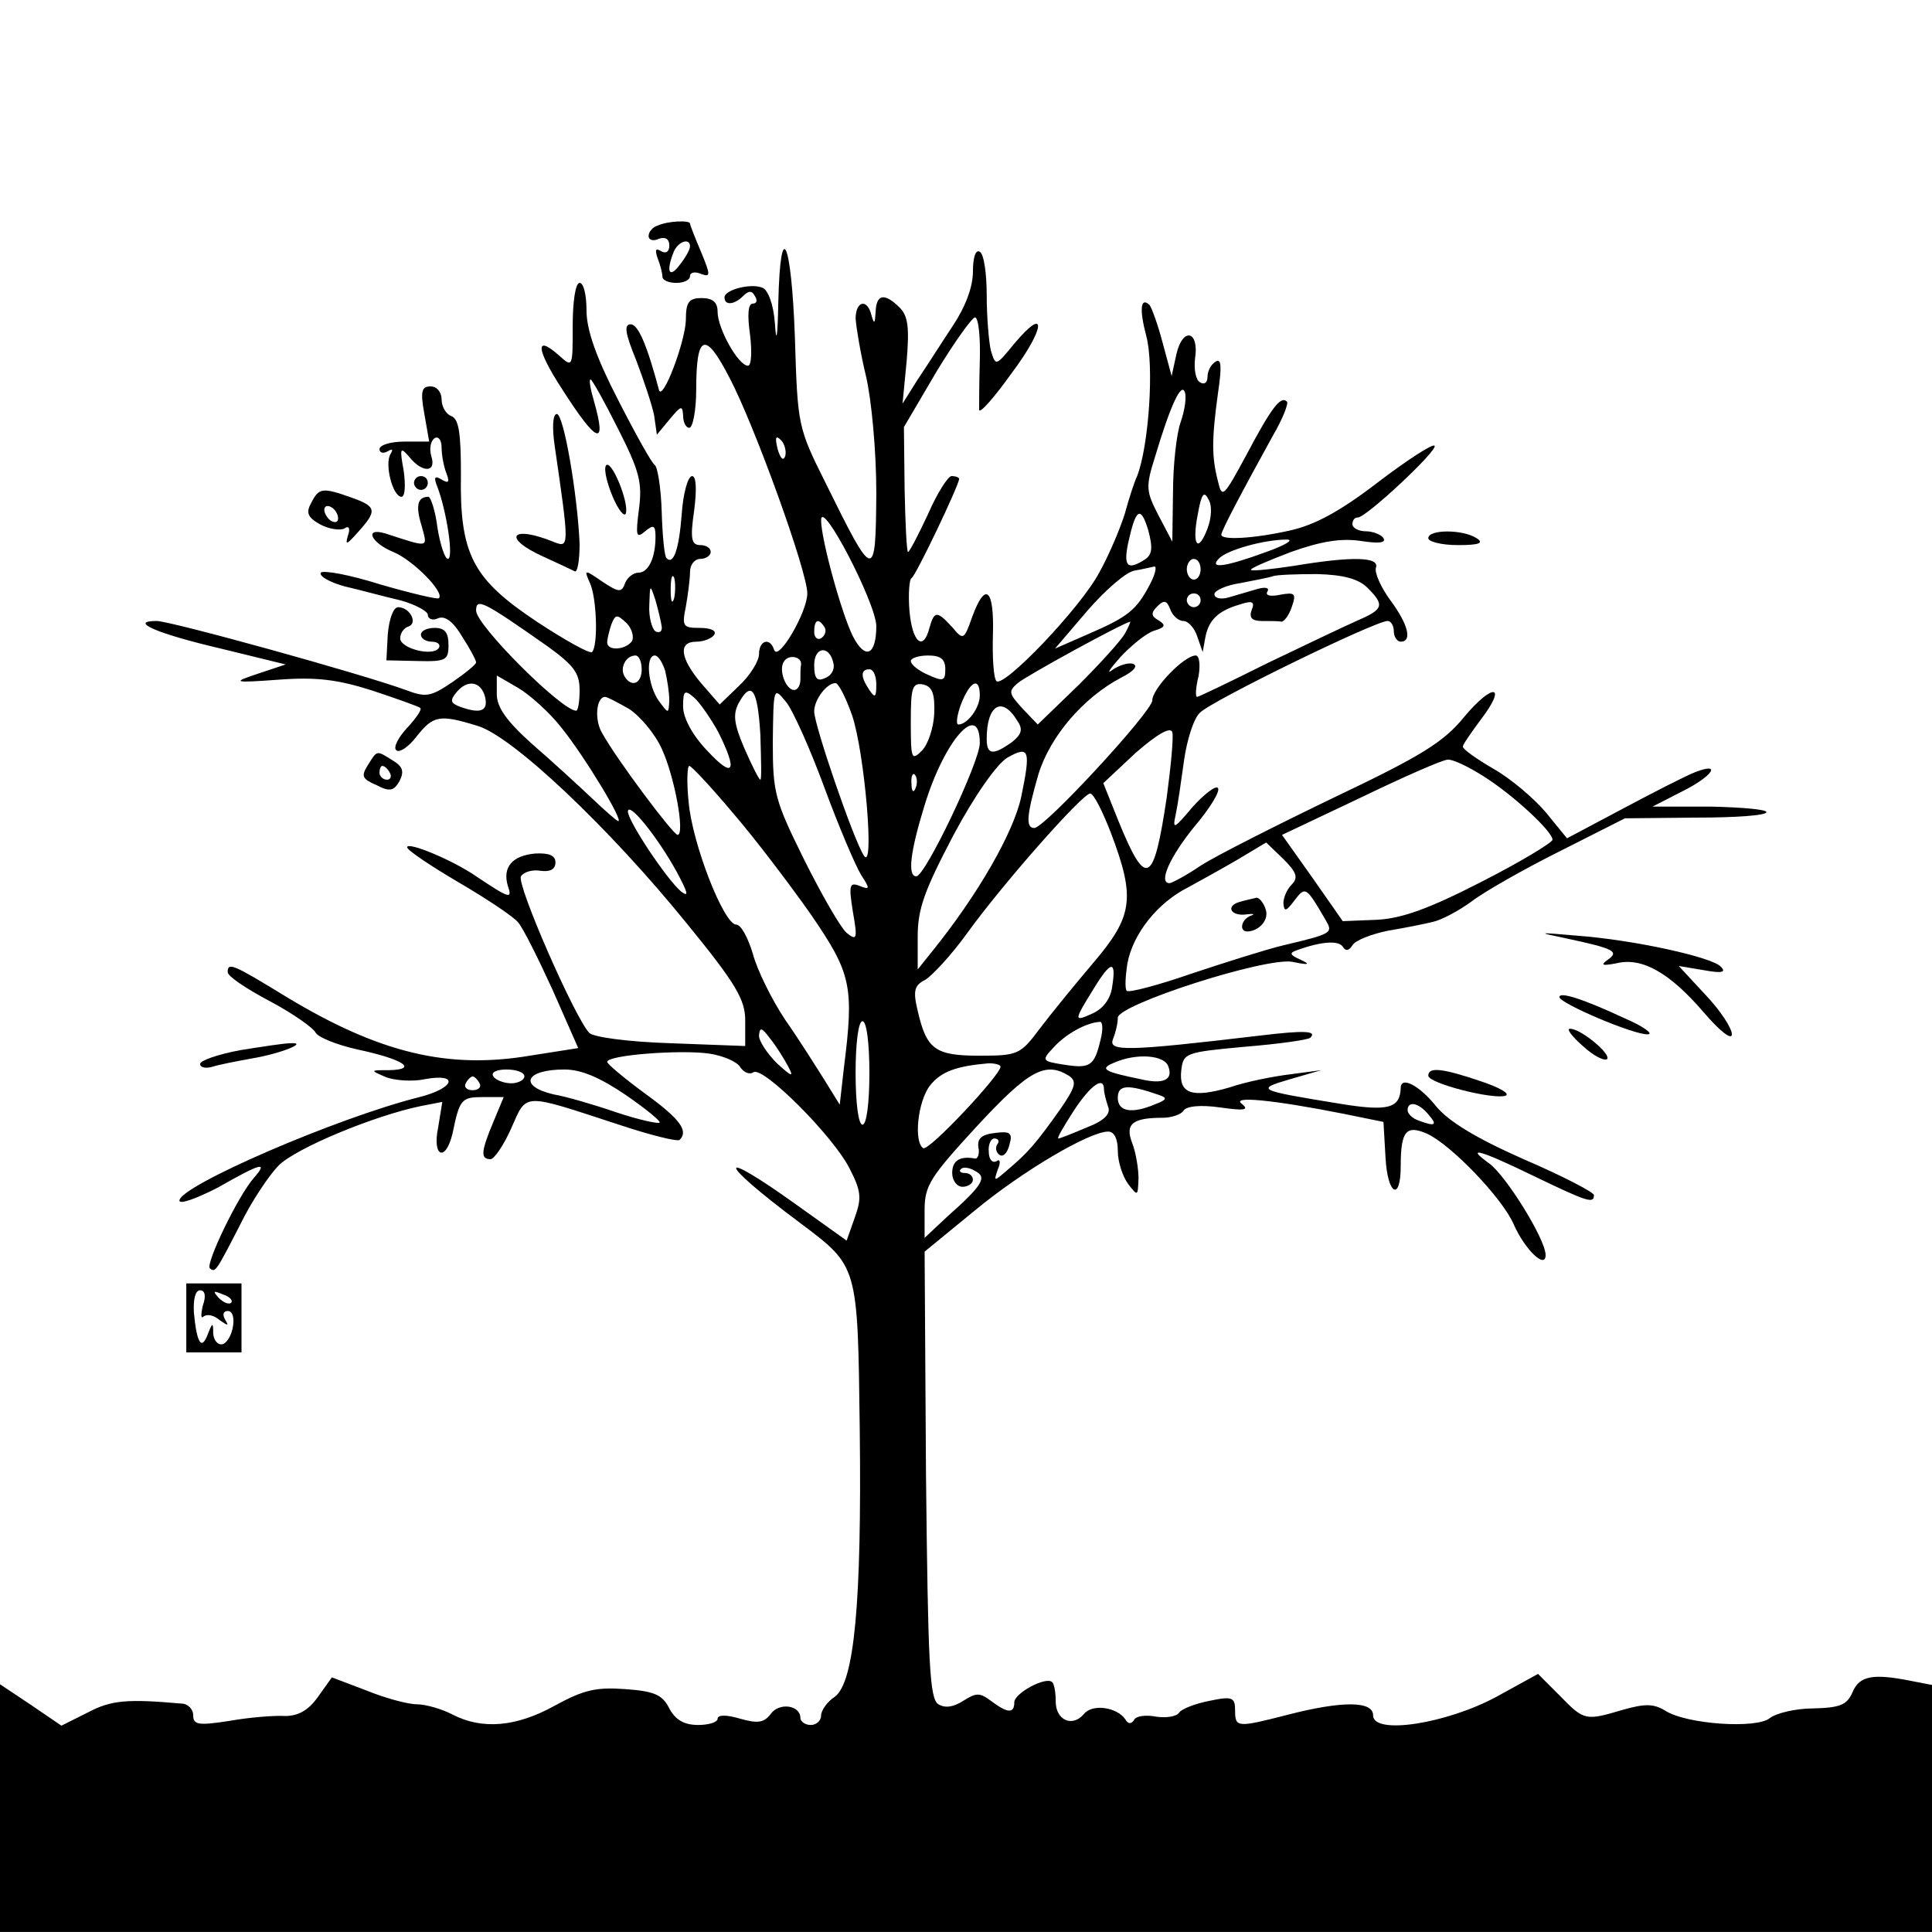 <?xml version="1.0" standalone="no"?>
<!DOCTYPE svg PUBLIC "-//W3C//DTD SVG 20010904//EN"
 "http://www.w3.org/TR/2001/REC-SVG-20010904/DTD/svg10.dtd">
<svg version="1.0" xmlns="http://www.w3.org/2000/svg"
 width="280pt" height="280pt" viewBox="0 0 280 280"
 preserveAspectRatio="xMidYMid meet">
<g transform="translate(0,280) scale(0.1,-0.1)"
fill="#000000" stroke="none">
<path d="M953 2473 c-7 -2 -13 -9 -13 -15 0 -6 7 -8 15 -4 9 3 15 0 15 -10 0
-9 -5 -12 -12 -8 -8 5 -9 2 -5 -10 4 -10 7 -22 7 -27 0 -5 9 -9 20 -9 11 0 20
4 20 10 0 5 7 7 16 3 14 -5 14 -2 0 32 -9 21 -16 39 -16 41 0 5 -32 4 -47 -3z
m47 -30 c0 -5 -7 -17 -15 -27 -15 -20 -20 -10 -9 18 6 16 24 22 24 9z"/>
<path d="M1128 2363 c-1 -53 -3 -63 -5 -31 -2 27 -10 48 -18 51 -17 7 -55 -3
-55 -14 0 -12 14 -11 27 2 8 8 13 8 17 0 4 -6 3 -11 -3 -11 -7 0 -8 -17 -4
-45 3 -25 2 -45 -3 -45 -14 0 -44 54 -44 78 0 14 -7 20 -23 20 -19 0 -23 -6
-23 -32 -1 -32 -34 -119 -39 -101 -17 64 -30 95 -41 95 -10 0 -8 -13 8 -52 11
-29 23 -65 26 -80 l4 -28 19 23 c16 19 18 20 19 5 0 -10 4 -18 9 -18 5 0 10
25 10 56 0 80 13 85 48 17 36 -68 113 -281 113 -313 0 -27 -42 -99 -48 -82 -6
19 -22 14 -22 -6 0 -10 -13 -31 -29 -46 l-28 -27 -27 31 c-31 37 -33 60 -7 60
11 0 23 5 26 10 4 6 -5 10 -21 10 -24 0 -26 2 -20 31 3 17 6 40 6 50 0 11 7
19 15 19 8 0 15 5 15 10 0 6 -7 10 -15 10 -13 0 -15 9 -9 50 4 31 3 50 -3 50
-6 0 -13 -25 -15 -55 -4 -52 -12 -74 -22 -64 -3 2 -6 33 -7 67 -1 35 -6 65
-10 68 -4 2 -28 45 -53 94 -32 62 -46 102 -46 130 0 22 -4 40 -10 40 -6 0 -10
-27 -10 -62 0 -61 0 -61 -20 -43 -35 31 -33 9 4 -48 51 -80 66 -86 47 -19 -5
17 -8 32 -5 32 2 0 20 -32 40 -72 31 -61 35 -78 30 -116 -5 -39 -4 -43 9 -32
12 10 15 9 15 -8 0 -30 -10 -52 -25 -52 -7 0 -16 -7 -19 -15 -5 -14 -9 -14
-33 2 -26 18 -27 18 -18 -2 10 -22 12 -91 3 -100 -3 -3 -39 17 -80 44 -93 62
-112 97 -110 214 0 59 -3 80 -14 84 -8 3 -14 14 -14 24 0 11 -7 19 -16 19 -13
0 -15 -7 -9 -40 l7 -40 -36 0 c-20 0 -36 -5 -36 -11 0 -5 5 -7 12 -3 7 4 8 3
4 -4 -9 -14 3 -62 16 -62 5 0 6 17 3 38 -6 33 -5 35 8 20 19 -24 40 -23 32 1
-3 11 -1 22 5 26 5 3 10 -2 10 -14 0 -10 3 -27 7 -37 5 -13 3 -15 -7 -9 -10 6
-12 4 -6 -11 13 -34 24 -104 15 -104 -4 0 -11 20 -15 45 -3 25 -10 45 -13 45
-16 0 -19 -13 -10 -42 9 -33 12 -32 -53 -11 -31 9 -20 -14 12 -27 29 -12 75
-59 66 -67 -2 -2 -40 7 -85 20 -44 14 -83 21 -86 17 -3 -5 13 -14 35 -20 22
-5 58 -15 80 -20 22 -6 40 -16 40 -21 0 -6 7 -9 15 -5 10 4 22 -5 35 -27 11
-17 20 -34 20 -37 0 -3 -16 -16 -35 -29 -31 -21 -38 -22 -67 -11 -66 24 -341
100 -361 100 -41 0 -1 -18 93 -40 l94 -23 -39 -13 c-39 -13 -39 -14 30 -9 54
4 85 0 135 -16 36 -12 67 -23 69 -25 3 -2 -6 -15 -19 -29 -13 -14 -20 -28 -16
-32 4 -5 18 4 30 20 24 30 33 32 88 15 51 -15 192 -149 303 -286 72 -88 85
-111 85 -141 l0 -37 -107 4 c-64 2 -113 9 -119 15 -21 22 -106 216 -99 227 4
6 16 10 28 8 14 -2 22 2 22 12 0 10 -9 14 -29 13 -34 -3 -48 -20 -40 -47 7
-20 2 -18 -46 14 -33 23 -100 51 -100 42 0 -4 34 -27 75 -51 41 -24 80 -50 86
-58 7 -8 29 -52 50 -98 l37 -84 -70 -11 c-119 -20 -218 4 -351 84 -80 49 -87
52 -87 37 0 -6 27 -24 61 -42 34 -18 63 -39 66 -45 3 -7 30 -18 61 -25 66 -14
89 -29 46 -30 -28 0 -28 0 -5 -10 13 -5 39 -7 57 -3 50 9 43 -13 -8 -26 -120
-30 -348 -129 -348 -150 0 -6 25 3 56 19 63 36 73 38 52 14 -23 -26 -70 -124
-64 -131 8 -7 9 -5 44 63 16 33 42 72 56 86 25 25 138 72 206 86 l31 6 -6 -37
c-9 -43 11 -51 21 -8 10 49 13 52 44 52 l30 0 -15 -36 c-18 -43 -19 -54 -4
-54 5 0 19 20 30 45 23 52 15 51 156 5 45 -15 85 -25 88 -22 13 13 1 30 -50
67 -30 22 -55 43 -55 46 0 10 107 18 148 12 20 -3 41 -12 45 -20 5 -7 13 -11
19 -7 14 9 115 -92 139 -139 17 -33 18 -43 8 -71 l-12 -34 -70 50 c-121 87
-120 67 2 -24 85 -64 84 -60 87 -300 3 -252 -8 -366 -36 -387 -11 -7 -20 -20
-20 -27 0 -8 -7 -14 -15 -14 -8 0 -15 5 -15 10 0 19 -31 23 -43 6 -10 -13 -19
-14 -44 -7 -20 6 -33 6 -33 0 0 -5 -13 -9 -28 -9 -20 0 -33 7 -42 24 -10 20
-22 25 -64 28 -42 3 -60 -1 -102 -24 -56 -31 -105 -35 -148 -13 -15 8 -39 15
-52 15 -13 0 -46 9 -73 20 l-50 19 -20 -28 c-14 -20 -29 -28 -48 -28 -15 1
-52 -2 -80 -7 -45 -7 -53 -6 -53 8 0 9 -8 17 -17 17 -79 7 -102 5 -136 -13
l-38 -19 -44 30 -45 30 0 -179 0 -180 1400 0 1400 0 0 179 0 179 -31 6 c-55
11 -74 7 -84 -16 -8 -19 -18 -23 -57 -24 -26 0 -54 -7 -63 -14 -19 -16 -122
-9 -152 11 -17 10 -29 10 -61 1 -54 -16 -56 -16 -91 20 l-32 32 -60 -33 c-72
-39 -179 -56 -179 -27 0 21 -45 21 -123 1 -74 -19 -77 -19 -77 6 0 19 -4 21
-37 14 -21 -4 -41 -12 -44 -17 -4 -6 -19 -8 -33 -6 -15 3 -29 1 -32 -4 -4 -7
-9 -7 -13 0 -12 18 -48 23 -60 8 -17 -20 -41 -9 -41 18 0 13 -2 25 -5 28 -9 9
-55 -16 -55 -29 0 -17 -10 -16 -34 2 -16 12 -21 12 -40 0 -14 -9 -26 -11 -36
-5 -13 8 -15 59 -18 333 l-2 323 72 59 c70 58 167 115 194 115 9 0 14 -11 14
-28 0 -16 7 -37 15 -48 14 -18 14 -18 15 8 0 15 -4 38 -9 51 -11 28 0 37 44
37 13 0 27 5 30 10 4 7 25 9 53 5 35 -5 43 -4 32 5 -17 12 45 6 146 -14 l59
-12 3 -52 c3 -54 22 -64 22 -12 0 51 8 60 38 47 35 -16 110 -94 126 -132 16
-36 46 -65 46 -44 0 23 -58 116 -82 133 -36 26 -12 19 66 -19 77 -37 86 -40
86 -27 0 4 -46 28 -102 52 -70 31 -109 55 -127 77 -24 30 -51 44 -51 26 -1
-29 -18 -34 -86 -23 -123 20 -125 21 -74 36 l45 13 -45 -6 c-25 -3 -65 -11
-88 -19 -55 -16 -74 -9 -70 25 3 25 6 26 93 34 49 4 91 10 94 13 10 10 -8 11
-74 3 -194 -23 -219 -23 -212 -5 4 10 7 23 7 31 0 19 214 88 253 81 24 -5 27
-4 12 3 -16 7 -17 10 -5 14 36 13 60 14 66 5 4 -7 9 -6 14 2 4 7 27 16 51 21
24 4 54 10 66 13 13 3 37 16 55 29 18 14 76 47 128 73 l95 48 102 1 c57 0 103
3 103 8 0 4 -37 7 -82 8 l-83 0 43 22 c44 22 58 43 19 28 -13 -5 -60 -29 -105
-53 l-81 -43 -31 38 c-17 20 -51 49 -76 63 -24 14 -44 28 -44 32 0 3 12 20 26
39 39 51 18 54 -24 4 -30 -37 -63 -57 -189 -117 -83 -40 -170 -84 -192 -98
-22 -15 -43 -26 -46 -26 -17 0 1 39 36 82 23 27 38 52 34 56 -3 4 -20 -9 -37
-28 -27 -32 -29 -33 -24 -10 3 14 8 49 12 78 4 29 14 61 23 69 16 17 254 133
272 133 5 0 9 -7 9 -15 0 -8 5 -15 10 -15 17 0 11 25 -15 60 -14 19 -23 40
-21 47 6 16 -34 17 -118 3 -33 -5 -61 -8 -63 -6 -2 2 24 13 58 26 45 16 73 20
101 16 26 -4 37 -3 33 4 -3 5 -15 10 -26 10 -10 0 -19 5 -19 10 0 6 3 10 8 10
12 0 117 98 111 104 -3 3 -40 -21 -82 -53 -56 -43 -92 -62 -128 -70 -54 -12
-99 -14 -99 -6 0 6 32 66 75 144 14 24 23 47 20 49 -9 9 -23 -10 -59 -78 -33
-61 -35 -63 -41 -37 -9 35 -9 60 0 126 6 40 5 52 -3 47 -7 -4 -12 -14 -12 -22
0 -9 -5 -12 -11 -8 -6 3 -9 19 -7 35 6 40 -18 45 -27 6 l-7 -32 -13 48 c-7 27
-16 51 -19 55 -13 12 -15 -6 -5 -44 12 -43 4 -160 -13 -204 -4 -8 -12 -33 -18
-55 -7 -22 -23 -60 -37 -85 -27 -51 -139 -168 -149 -157 -4 4 -6 34 -5 67 2
67 -11 78 -30 26 -12 -34 -13 -34 -29 -15 -22 24 -26 24 -33 -1 -9 -35 -25
-21 -29 25 -2 25 0 46 3 47 6 3 69 135 69 144 0 2 -5 4 -11 4 -5 0 -21 -25
-34 -55 -14 -30 -27 -55 -29 -55 -2 0 -4 41 -5 91 l-1 90 47 80 c26 43 52 79
56 79 5 0 8 -28 7 -62 -1 -35 -1 -67 -1 -72 1 -6 22 18 47 53 49 65 52 100 4
43 -27 -33 -27 -33 -34 -10 -3 13 -6 49 -6 80 0 31 -4 60 -10 63 -6 4 -10 -8
-10 -29 0 -22 -11 -51 -29 -78 -16 -24 -38 -59 -51 -78 l-22 -35 6 62 c4 48 2
65 -10 77 -22 22 -34 20 -35 -6 -1 -17 -2 -19 -6 -5 -6 25 -23 21 -23 -5 1
-13 7 -50 15 -83 8 -34 15 -108 15 -170 -1 -128 -3 -128 -73 14 -41 82 -41 84
-45 212 -5 141 -21 176 -24 52z m583 -175 c-6 -17 -11 -63 -11 -102 l-1 -71
-20 38 c-18 35 -19 41 -5 85 22 74 38 108 43 94 3 -7 0 -27 -6 -44z m-573 -49
c-3 -8 -7 -3 -11 10 -4 17 -3 21 5 13 5 -5 8 -16 6 -23z m612 -105 c-14 -37
-23 -24 -14 21 5 29 9 34 15 22 6 -9 5 -27 -1 -43z m-480 -141 c0 -43 -16 -50
-34 -15 -16 32 -46 140 -46 168 0 33 79 -119 80 -153z m389 96 c-25 -16 -31
-10 -24 24 11 50 18 55 29 19 7 -26 6 -36 -5 -43z m176 11 c-60 -22 -84 -25
-68 -9 12 12 65 27 98 27 11 0 -2 -8 -30 -18z m-95 -25 c0 -8 -4 -15 -10 -15
-5 0 -10 7 -10 15 0 8 5 15 10 15 6 0 10 -7 10 -15z m-74 -23 c-19 -36 -31
-46 -89 -71 l-48 -21 47 55 c26 30 56 56 68 58 12 2 24 5 29 6 4 0 1 -12 -7
-27z m-689 -19 c-3 -10 -5 -4 -5 12 0 17 2 24 5 18 2 -7 2 -21 0 -30z m1005
15 c25 -25 23 -31 -14 -47 -18 -8 -77 -36 -131 -62 -54 -27 -100 -49 -102 -49
-3 0 -2 14 2 30 3 17 1 30 -4 30 -17 0 -63 -48 -63 -65 0 -16 -156 -185 -171
-185 -13 0 -11 19 6 78 17 55 65 111 120 140 18 9 25 17 17 20 -7 2 -20 -2
-30 -9 -9 -7 -4 1 12 19 16 17 38 35 49 38 16 5 17 8 6 15 -11 6 -11 11 -2 20
10 10 14 9 19 -4 3 -9 12 -17 19 -17 7 0 16 -10 20 -22 l8 -23 4 22 c5 25 19
38 50 47 18 6 22 4 17 -8 -4 -11 0 -16 15 -16 12 0 24 0 28 -1 4 0 11 9 15 21
7 20 5 22 -17 18 -14 -3 -22 -1 -18 5 3 5 -3 7 -16 3 -11 -3 -30 -9 -41 -12
-11 -3 -20 -1 -20 5 0 5 17 13 38 16 20 4 42 8 47 10 6 2 34 3 64 3 38 -1 60
-7 73 -20z m-1023 -56 c1 -7 -3 -10 -9 -7 -5 3 -10 21 -9 38 1 31 1 31 9 7 4
-14 8 -31 9 -38z m781 38 c0 -5 -4 -10 -10 -10 -5 0 -10 5 -10 10 0 6 5 10 10
10 6 0 10 -4 10 -10z m-946 -67 c37 -27 46 -38 46 -63 0 -16 -2 -30 -5 -30
-21 0 -145 124 -145 145 0 19 10 14 104 -52z m122 8 c-9 -13 -36 -15 -36 -2 0
5 3 17 6 26 6 15 8 15 22 2 8 -8 11 -20 8 -26z m279 20 c3 -5 1 -12 -5 -16 -5
-3 -10 1 -10 9 0 18 6 21 15 7z m436 -8 c-5 -10 -36 -44 -68 -76 l-59 -57 -22
23 c-20 22 -21 25 -7 37 13 11 152 87 163 89 1 1 -2 -7 -7 -16z m-423 -45 c2
-9 -4 -18 -13 -21 -11 -5 -15 0 -15 19 0 28 23 29 28 2z m-278 -8 c0 -21 -15
-27 -25 -10 -7 12 2 30 16 30 5 0 9 -9 9 -20z m34 -2 c3 -13 6 -32 6 -43 -1
-20 -1 -20 -15 -1 -16 22 -20 66 -6 66 5 0 11 -10 15 -22z m197 9 c-1 -4 -1
-14 -1 -22 0 -8 -4 -15 -9 -15 -12 0 -23 29 -15 41 6 11 26 8 25 -4z m209 -7
c0 -17 -3 -18 -25 -8 -14 6 -25 15 -25 20 0 4 11 8 25 8 18 0 25 -5 25 -20z
m-100 -22 c0 -19 -2 -20 -10 -8 -13 19 -13 30 0 30 6 0 10 -10 10 -22z m-456
-63 c33 -41 90 -135 82 -135 -2 0 -19 15 -38 33 -18 17 -57 53 -86 78 -38 34
-52 54 -52 73 l0 27 31 -18 c17 -10 46 -36 63 -58z m-111 45 c5 -21 -7 -25
-37 -14 -13 5 -14 9 -5 20 16 20 36 17 42 -6z m532 -27 c18 -53 33 -228 17
-203 -15 23 -72 189 -72 209 0 17 18 41 31 41 4 0 15 -21 24 -47z m119 3 c-1
-21 -9 -45 -18 -54 -15 -15 -16 -12 -16 42 0 49 2 57 18 54 13 -3 17 -13 16
-42z m66 26 c0 -18 -18 -42 -31 -42 -4 0 -2 14 4 30 13 33 27 40 27 12z m-379
-53 c29 -58 22 -68 -16 -27 -22 23 -35 48 -35 64 0 23 2 25 16 13 8 -7 24 -30
35 -50z m61 -4 c1 -36 2 -65 0 -65 -2 0 -12 20 -23 45 -15 35 -17 49 -9 65 19
35 28 22 32 -45z m93 -77 c21 -57 45 -113 53 -126 13 -20 13 -22 -2 -16 -15 6
-16 1 -10 -37 7 -40 6 -43 -9 -31 -9 8 -36 55 -61 105 -43 87 -46 97 -46 172
1 79 1 80 19 58 10 -12 35 -68 56 -125z m-284 115 c16 -10 38 -36 48 -58 19
-41 34 -125 23 -125 -7 1 -88 109 -109 147 -12 19 -9 53 4 53 3 0 18 -8 34
-17z m563 -17 c9 -13 7 -20 -8 -32 -27 -19 -36 -18 -36 5 0 49 22 63 44 27z
m-54 -33 c0 -27 -79 -193 -92 -193 -13 0 -9 35 12 103 29 95 80 152 80 90z
m271 -78 c-19 -128 -30 -133 -70 -35 l-22 55 47 44 c31 27 50 38 53 30 2 -7
-2 -49 -8 -94z m-211 0 c-11 -51 -62 -141 -130 -225 l-20 -25 0 48 c0 40 10
67 52 147 31 58 63 103 78 112 32 18 34 11 20 -57z m670 30 c43 -27 100 -80
100 -92 0 -4 -46 -32 -103 -61 -76 -39 -115 -53 -151 -55 l-50 -2 -44 63 -44
62 114 54 c62 30 119 55 126 55 7 1 30 -10 52 -24z m-1088 -53 c32 -37 82
-103 113 -147 59 -86 63 -104 48 -223 l-6 -53 -21 34 c-12 19 -37 59 -58 89
-20 30 -41 73 -47 96 -7 23 -17 42 -24 42 -18 0 -64 118 -69 178 -3 28 -2 52
1 52 3 0 32 -31 63 -68z m265 36 c-3 -8 -6 -5 -6 6 -1 11 2 17 5 13 3 -3 4
-12 1 -19z m283 -65 c36 -95 32 -121 -26 -189 -28 -33 -63 -76 -78 -96 -27
-36 -31 -38 -86 -38 -65 0 -77 9 -90 65 -7 29 -5 37 11 45 10 6 38 36 61 68
52 72 167 202 178 202 5 0 18 -26 30 -57z m-629 -57 c16 -30 18 -37 6 -28 -21
18 -77 102 -77 116 1 15 43 -37 71 -88z m891 -18 c-7 -7 -12 -19 -12 -27 1
-13 4 -12 16 4 16 21 17 20 45 -28 11 -19 11 -20 -61 -37 -25 -6 -85 -25 -133
-41 -49 -17 -91 -28 -94 -25 -3 3 -2 21 1 40 8 43 44 88 88 110 18 10 51 28
73 41 l40 24 25 -24 c19 -19 22 -27 12 -37z m-260 -147 c-2 -18 -13 -33 -29
-40 -27 -12 -27 -11 2 36 25 41 33 42 27 4z m-352 -126 c0 -43 -4 -75 -10 -75
-6 0 -10 32 -10 75 0 43 4 75 10 75 6 0 10 -32 10 -75z m335 48 c-9 -38 -15
-42 -53 -36 -32 5 -33 6 -15 25 17 19 47 36 67 37 4 1 5 -11 1 -26z m-453 -38
c9 -17 6 -16 -16 4 -14 14 -26 32 -26 40 1 13 4 12 16 -4 9 -11 20 -29 26 -40z
m551 0 c8 -20 -7 -27 -40 -19 -54 11 -60 15 -38 24 32 14 72 11 78 -5z m-243
-1 c0 -12 -104 -123 -112 -118 -14 9 -8 68 10 91 16 20 38 28 85 32 9 0 17 -2
17 -5z m-690 -14 c0 -5 -9 -10 -19 -10 -11 0 -23 5 -26 10 -4 6 5 10 19 10 14
0 26 -4 26 -10z m147 -27 c29 -20 51 -38 49 -40 -2 -2 -30 4 -63 15 -32 11
-73 23 -91 26 -51 12 -41 36 16 36 25 0 52 -12 89 -37z m642 28 c12 -8 10 -16
-12 -48 -36 -51 -48 -64 -75 -87 -22 -19 -22 -19 -16 -1 5 11 3 16 -2 12 -6
-3 -11 3 -11 14 -1 10 3 19 8 19 6 0 8 -4 4 -9 -3 -5 -1 -12 4 -15 5 -3 11 3
14 15 5 17 1 20 -21 17 -19 -2 -26 -8 -24 -21 2 -9 -1 -17 -5 -16 -22 4 -33
-3 -33 -21 0 -11 7 -20 15 -20 8 0 15 5 15 10 0 6 -5 10 -12 10 -6 0 -9 3 -5
6 3 3 12 2 20 -3 18 -9 12 -20 -41 -67 l-32 -30 0 40 c0 36 8 48 76 122 75 81
99 94 133 73z m-854 -11 c3 -5 -1 -10 -10 -10 -9 0 -13 5 -10 10 3 6 8 10 10
10 2 0 7 -4 10 -10z m905 -9 c0 -5 3 -16 6 -25 4 -10 -5 -20 -31 -30 -21 -9
-39 -16 -41 -16 -3 0 8 18 22 40 25 38 44 51 44 31z m80 -8 c12 -4 11 -7 -5
-13 -35 -15 -55 -11 -55 9 0 19 14 20 60 4z m390 -28 c14 -16 10 -18 -14 -9
-9 3 -16 10 -16 15 0 14 16 11 30 -6z"/>
<path d="M1797 1493 c-22 -6 -13 -22 11 -18 9 1 11 0 5 -2 -14 -5 -18 -23 -5
-23 18 1 32 18 26 33 -3 9 -9 16 -13 16 -3 -1 -14 -3 -24 -6z"/>
<path d="M804 2153 c21 -144 21 -147 0 -139 -63 26 -78 7 -16 -21 20 -9 41
-19 45 -21 4 -2 7 16 7 40 -3 71 -23 188 -33 188 -6 0 -7 -20 -3 -47z"/>
<path d="M878 2125 c-3 -6 2 -26 10 -45 8 -19 17 -30 19 -24 5 16 -22 81 -29
69z"/>
<path d="M600 2100 c0 -5 5 -10 10 -10 6 0 10 5 10 10 0 6 -4 10 -10 10 -5 0
-10 -4 -10 -10z"/>
<path d="M451 2071 c-8 -14 -5 -21 13 -31 13 -7 29 -9 35 -6 7 5 9 0 5 -11 -4
-14 -1 -12 15 6 28 31 27 37 -10 50 -42 15 -47 14 -58 -8z m39 -22 c0 -6 -4
-7 -10 -4 -5 3 -10 11 -10 16 0 6 5 7 10 4 6 -3 10 -11 10 -16z"/>
<path d="M2070 2020 c0 -5 19 -10 43 -10 31 0 38 3 27 10 -20 13 -70 13 -70 0z"/>
<path d="M562 1881 l-2 -38 45 -1 c41 -1 45 1 45 23 0 18 -5 25 -20 25 -11 0
-20 -4 -20 -10 0 -5 7 -10 16 -10 8 0 13 -4 10 -9 -8 -13 -56 -1 -56 14 0 7 5
15 12 17 14 5 2 28 -15 28 -7 0 -13 -17 -15 -39z"/>
<path d="M533 1691 c-10 -16 -8 -20 13 -29 19 -10 25 -8 33 6 7 14 5 21 -10
30 -24 15 -22 15 -36 -7z m32 -11 c3 -5 1 -10 -4 -10 -6 0 -11 5 -11 10 0 6 2
10 4 10 3 0 8 -4 11 -10z"/>
<path d="M2270 1440 c70 -15 77 -19 60 -31 -11 -8 -8 -9 13 -5 37 9 77 -14
126 -71 24 -28 41 -41 41 -32 0 9 -17 35 -39 58 l-38 41 36 -6 c27 -5 33 -3
25 5 -13 14 -127 39 -209 45 -58 5 -58 5 -15 -4z"/>
<path d="M2260 1355 c0 -9 108 -55 128 -54 9 0 -5 11 -33 23 -62 29 -95 39
-95 31z"/>
<path d="M2294 1284 c15 -14 31 -22 35 -19 7 7 -39 45 -54 44 -5 0 3 -11 19
-25z"/>
<path d="M348 1278 c-32 -6 -58 -15 -58 -20 0 -5 8 -7 18 -4 9 3 35 8 57 12
42 7 84 24 55 22 -8 0 -41 -5 -72 -10z"/>
<path d="M2070 1241 c0 -11 94 -35 112 -29 7 3 -9 12 -36 21 -56 19 -76 21
-76 8z"/>
<path d="M270 890 l0 -50 40 0 40 0 0 50 0 50 -40 0 -40 0 0 -50z m24 18 c-3
-13 -3 -20 1 -16 5 4 15 2 23 -5 13 -9 14 -9 8 1 -4 7 -2 12 4 12 15 0 8 -42
-7 -48 -7 -2 -13 5 -14 15 0 17 -1 17 -8 -1 -9 -24 -16 -12 -20 32 -1 19 2 32
9 32 7 0 9 -8 4 -22z m41 4 c-3 -3 -11 0 -18 7 -9 10 -8 11 6 5 10 -3 15 -9
12 -12z"/>
</g>
</svg>
